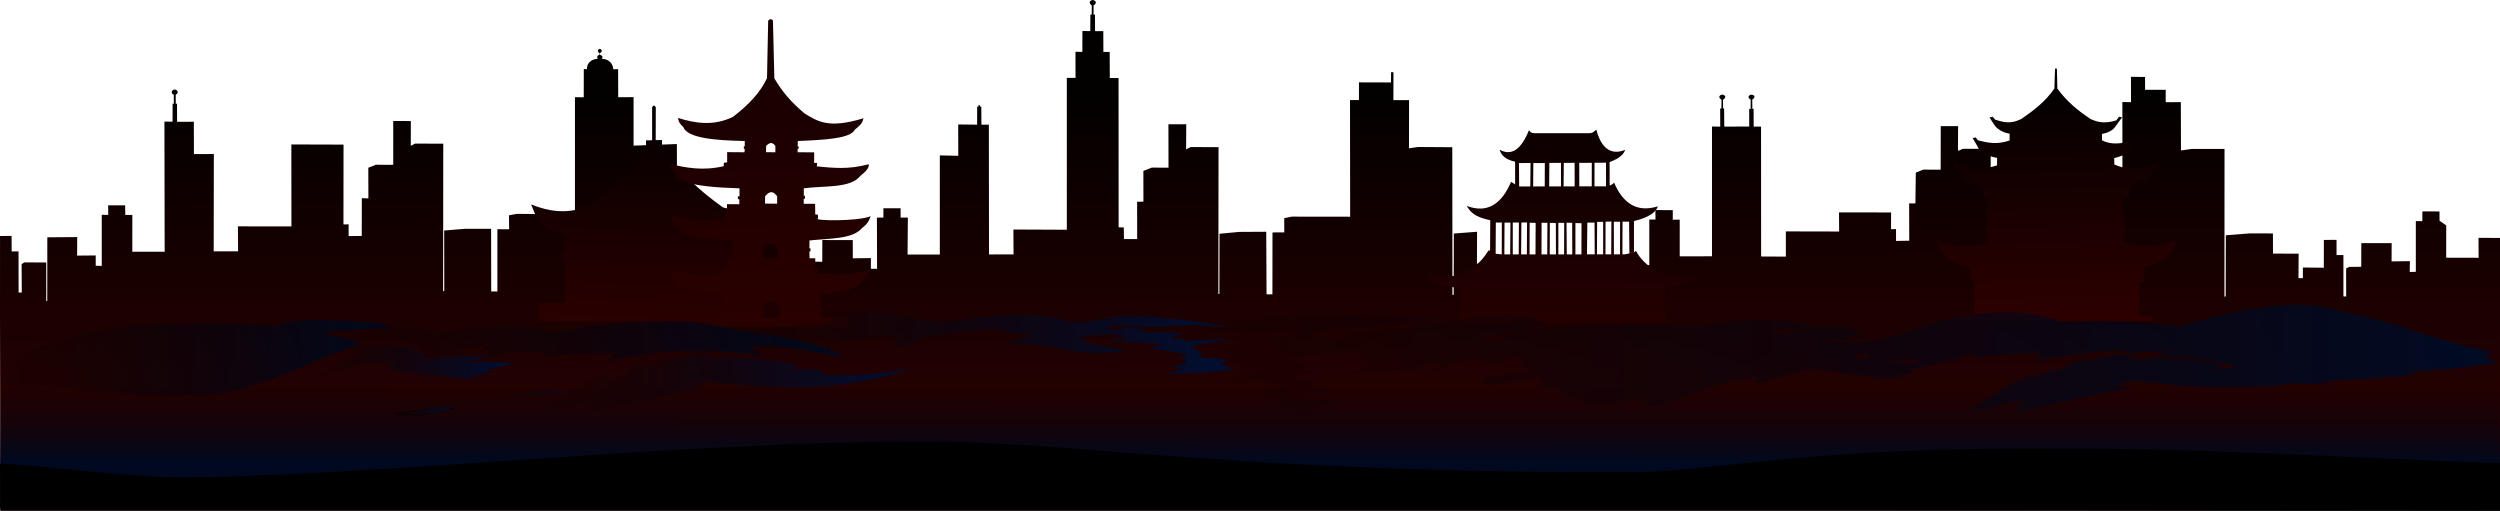 <?xml version="1.0" encoding="UTF-8" standalone="no"?>
<!-- Created with Inkscape (http://www.inkscape.org/) -->

<svg
   xmlns:osb="http://www.openswatchbook.org/uri/2009/osb"
   xmlns:dc="http://purl.org/dc/elements/1.1/"
   xmlns:cc="http://creativecommons.org/ns#"
   xmlns:rdf="http://www.w3.org/1999/02/22-rdf-syntax-ns#"
   xmlns:svg="http://www.w3.org/2000/svg"
   xmlns="http://www.w3.org/2000/svg"
   xmlns:xlink="http://www.w3.org/1999/xlink"
   xmlns:sodipodi="http://sodipodi.sourceforge.net/DTD/sodipodi-0.dtd"
   xmlns:inkscape="http://www.inkscape.org/namespaces/inkscape"
   width="1081.89mm"
   height="220.992mm"
   viewBox="0 0 1081.89 220.992"
   version="1.1"
   id="svg1533"
   inkscape:version="0.92.4 5da689c313, 2019-01-14"
   sodipodi:docname="foreground.svg"
   inkscape:export-filename="/home/james/dev/a-d.github.io/2020/images/foreground.01.png"
   inkscape:export-xdpi="100.13"
   inkscape:export-ydpi="100.13">
  <defs
     id="defs1527">
    <linearGradient
       id="linearGradient7213"
       inkscape:collect="always">
      <stop
         id="stop7209"
         offset="0"
         style="stop-color:#0c0000;stop-opacity:0.125" />
      <stop
         id="stop7211"
         offset="1"
         style="stop-color:#00091f;stop-opacity:1" />
    </linearGradient>
    <linearGradient
       id="linearGradient7207"
       inkscape:collect="always">
      <stop
         id="stop7203"
         offset="0"
         style="stop-color:#0c0000;stop-opacity:0.125" />
      <stop
         id="stop7205"
         offset="1"
         style="stop-color:#00091f;stop-opacity:1" />
    </linearGradient>
    <linearGradient
       id="linearGradient7201"
       inkscape:collect="always">
      <stop
         id="stop7197"
         offset="0"
         style="stop-color:#0c0000;stop-opacity:0.125" />
      <stop
         id="stop7199"
         offset="1"
         style="stop-color:#00091f;stop-opacity:1" />
    </linearGradient>
    <linearGradient
       id="linearGradient7195"
       inkscape:collect="always">
      <stop
         id="stop7191"
         offset="0"
         style="stop-color:#0c0000;stop-opacity:0.125" />
      <stop
         id="stop7193"
         offset="1"
         style="stop-color:#000b25;stop-opacity:1" />
    </linearGradient>
    <linearGradient
       inkscape:collect="always"
       id="linearGradient7112">
      <stop
         style="stop-color:#0c0000;stop-opacity:0.125"
         offset="0"
         id="stop7108" />
      <stop
         style="stop-color:#000f34;stop-opacity:1"
         offset="1"
         id="stop7110" />
    </linearGradient>
    <linearGradient
       id="linearGradient7094"
       inkscape:collect="always">
      <stop
         id="stop7090"
         offset="0"
         style="stop-color:#000000;stop-opacity:1" />
      <stop
         id="stop7092"
         offset="1"
         style="stop-color:#460000;stop-opacity:1" />
    </linearGradient>
    <linearGradient
       id="linearGradient7088"
       inkscape:collect="always">
      <stop
         id="stop7084"
         offset="0"
         style="stop-color:#0c0000;stop-opacity:1" />
      <stop
         id="stop7086"
         offset="1"
         style="stop-color:#3d0000;stop-opacity:1" />
    </linearGradient>
    <linearGradient
       id="linearGradient7076"
       inkscape:collect="always">
      <stop
         id="stop7072"
         offset="0"
         style="stop-color:#150000;stop-opacity:1" />
      <stop
         id="stop7074"
         offset="1"
         style="stop-color:#2a0000;stop-opacity:1" />
    </linearGradient>
    <linearGradient
       id="linearGradient7064"
       inkscape:collect="always">
      <stop
         id="stop7060"
         offset="0"
         style="stop-color:#330101;stop-opacity:1" />
      <stop
         id="stop7062"
         offset="1"
         style="stop-color:#030000;stop-opacity:1" />
    </linearGradient>
    <linearGradient
       inkscape:collect="always"
       id="gradient">
      <stop
         style="stop-color:#030000;stop-opacity:1"
         offset="0"
         id="stop7040" />
      <stop
         style="stop-color:#2a0000;stop-opacity:1"
         offset="1"
         id="stop7042" />
    </linearGradient>
    <linearGradient
       id="linearGradient6886"
       osb:paint="solid">
      <stop
         style="stop-color:#ff0000;stop-opacity:1;"
         offset="0"
         id="stop6884" />
    </linearGradient>
    <linearGradient
       inkscape:collect="always"
       xlink:href="#linearGradient7094"
       id="linearGradient6998"
       x1="355.978"
       y1="50.015"
       x2="358.708"
       y2="216.926"
       gradientUnits="userSpaceOnUse"
       gradientTransform="translate(0,2.117)" />
    <linearGradient
       inkscape:collect="always"
       xlink:href="#gradient"
       id="linearGradient7000"
       x1="-251.121"
       y1="68.575"
       x2="-254.492"
       y2="160.699"
       gradientUnits="userSpaceOnUse" />
    <linearGradient
       inkscape:collect="always"
       xlink:href="#linearGradient7088"
       id="linearGradient7002"
       x1="128.356"
       y1="78.636"
       x2="126.778"
       y2="234.442"
       gradientUnits="userSpaceOnUse"
       gradientTransform="matrix(1,0,0,1.057,-3.3333333e-8,-4.699)" />
    <linearGradient
       inkscape:collect="always"
       xlink:href="#linearGradient7076"
       id="linearGradient7004"
       x1="-198.835"
       y1="31.065"
       x2="-195.959"
       y2="159.973"
       gradientUnits="userSpaceOnUse" />
    <linearGradient
       inkscape:collect="always"
       xlink:href="#linearGradient7064"
       id="linearGradient7052"
       x1="212.195"
       y1="241.675"
       x2="212.028"
       y2="63.089"
       gradientUnits="userSpaceOnUse" />
    <linearGradient
       inkscape:collect="always"
       xlink:href="#linearGradient7213"
       id="linearGradient7106"
       x1="-172.782"
       y1="204.49"
       x2="-172.794"
       y2="228.22"
       gradientUnits="userSpaceOnUse"
       gradientTransform="matrix(1,0,0,1.414,0,-100.639)" />
    <linearGradient
       inkscape:collect="always"
       xlink:href="#linearGradient7207"
       id="linearGradient7164"
       x1="-533.088"
       y1="176.958"
       x2="-363.802"
       y2="176.958"
       gradientUnits="userSpaceOnUse" />
    <linearGradient
       inkscape:collect="always"
       xlink:href="#linearGradient7112"
       id="linearGradient7166"
       x1="-397.442"
       y1="178.995"
       x2="-311.736"
       y2="178.995"
       gradientUnits="userSpaceOnUse" />
    <linearGradient
       inkscape:collect="always"
       xlink:href="#linearGradient7201"
       id="linearGradient7168"
       x1="-385.441"
       y1="169.862"
       x2="-167.491"
       y2="169.862"
       gradientUnits="userSpaceOnUse" />
    <linearGradient
       inkscape:collect="always"
       xlink:href="#linearGradient7112"
       id="linearGradient7170"
       x1="-317.227"
       y1="194.065"
       x2="-285.845"
       y2="194.065"
       gradientUnits="userSpaceOnUse" />
    <linearGradient
       inkscape:collect="always"
       xlink:href="#linearGradient7112"
       id="linearGradient7172"
       x1="-299.208"
       y1="187.62"
       x2="-138.579"
       y2="187.62"
       gradientUnits="userSpaceOnUse" />
    <linearGradient
       inkscape:collect="always"
       xlink:href="#linearGradient7112"
       id="linearGradient7174"
       x1="-360.947"
       y1="199.932"
       x2="-337.027"
       y2="199.932"
       gradientUnits="userSpaceOnUse" />
    <linearGradient
       inkscape:collect="always"
       xlink:href="#linearGradient7195"
       id="linearGradient7176"
       x1="-16.036"
       y1="177.352"
       x2="547.101"
       y2="177.352"
       gradientUnits="userSpaceOnUse" />
    <linearGradient
       inkscape:collect="always"
       xlink:href="#linearGradient7112"
       id="linearGradient7178"
       x1="-218.092"
       y1="170.624"
       x2="0.189"
       y2="170.624"
       gradientUnits="userSpaceOnUse" />
  </defs>
  <sodipodi:namedview
     id="base"
     pagecolor="#ffffff"
     bordercolor="#666666"
     borderopacity="1.0"
     inkscape:pageopacity="0.0"
     inkscape:pageshadow="2"
     inkscape:zoom="2.8"
     inkscape:cx="-4.712628"
     inkscape:cy="37.081549"
     inkscape:document-units="mm"
     inkscape:current-layer="layer2"
     showgrid="false"
     showborder="false"
     inkscape:pagecheckerboard="true"
     showguides="true"
     inkscape:guide-bbox="true"
     inkscape:window-width="1080"
     inkscape:window-height="1129"
     inkscape:window-x="0"
     inkscape:window-y="735"
     inkscape:window-maximized="0">
    <sodipodi:guide
       position="9.178,85.423"
       orientation="0,1"
       id="guide2089"
       inkscape:locked="false" />
    <sodipodi:guide
       position="21.651,-8.7448324e-06"
       orientation="0,1"
       id="guide2091"
       inkscape:locked="false" />
    <sodipodi:guide
       position="0.012,20.354"
       orientation="1,0"
       id="guide7215"
       inkscape:locked="false" />
    <sodipodi:guide
       position="1081.89,101.808"
       orientation="1,0"
       id="guide7217"
       inkscape:locked="false" />
  </sodipodi:namedview>
  <g
     inkscape:groupmode="layer"
     id="layer2"
     inkscape:label="FG1"
     style="display:inline"
     transform="translate(533.336,-22.147)">
    <path
       style="fill:url(#linearGradient7052);fill-opacity:1;stroke:none;stroke-width:0.265px;stroke-linecap:butt;stroke-linejoin:miter;stroke-opacity:1"
       d="m -533.336,157.716 0.012,-33.439 4.999,-0.033 0.033,6.715 2.973,-0.033 0.033,17.84 1.37,-0.033 -0.067,-12.261 1.169,-0.768 9.488,0.033 v 16.704 h 0.434 l 0.033,-27.596 12.929,-0.1 -0.033,8.018 8.051,-0.067 v 4.477 l 2.606,0.033 V 115.09 l 2.806,0.067 -0.033,-4.143 h 7.35 l 0.067,4.143 h 3.04 v 15.936 h 13.998 l -0.1,-56.327 3.508,0.033 0.033,-7.784 h 0.535 l -0.033,-3.875 c -1.603,-0.692 -0.72,-2.192 0.367,-2.247 0.993,-0.011 2.215,1.323 0.468,2.272 l 0.033,3.884 0.535,-0.033 0.033,7.851 7.25,-0.033 0.033,13.998 8.619,-0.033 -0.067,42.128 h 10.557 l -0.067,-10.824 23.152,0.033 -0.033,-35.48 22.584,0.067 -0.033,34.545 2.238,-0.033 v 5.078 l 5.679,-0.067 0.033,-16.337 2.84,0.1 -0.033,-13.263 3.241,-1.303 7.55,0.033 v -18.976 l 7.617,0.033 -0.033,10.724 1.871,-0.969 12.194,0.033 -0.067,63.844 0.501,-0.067 -0.033,-26.192 8.753,-0.735 h 11.559 l 0.033,27.094 2.673,0.033 V 121.337 l 5.078,0.033 -0.067,-6.047 3.408,-0.635 25.144,0.268 V 64.19 l 3.803,0.071 0.024,-12.237 1.37,0.047 c -0.017,-3.655 3.192,-4.432 4.761,-4.488 -0.686,-0.621 -0.224,-1.672 0.697,-1.662 l 0.002,-0.855 c -1.394,-0.549 -0.524,-1.76 0.092,-1.77 0.594,0.009 1.59,1.081 0.083,1.772 l 0.035,0.886 c 0.736,-0.004 1.521,0.825 0.721,1.677 1.819,-8.68e-4 4.706,0.857 4.997,4.484 l 2.105,-0.033 0.033,12.127 6.65,-0.018 V 85.168 l 18.733,-0.685 0.141,43.736 h 23.787 l 3.007,-4.61 21.382,0.2 0.067,6.682 3.074,0.067 0.134,13.297 h 1.203 l -0.067,-7.55 1.47,-0.935 8.72,0.033 0.033,-9.388 13.163,0.033 0.033,7.884 7.818,-0.1 v 4.644 h 2.673 l -0.067,-22.15 h 2.806 v -4.042 h 7.45 v 4.042 h 3.14 l -0.134,15.969 h 13.965 V 89.398 l 7.985,0.167 -0.033,-13.564 8.185,0.1 0.033,-7.818 0.541,-0.007 -0.012,-0.591 h 0.721 v 0.591 l 0.532,0.024 0.047,7.796 3.216,0.005 0.067,56.16 10.624,-0.033 -0.067,-10.758 23.119,0.1 V 55.856 h 3.775 l -0.033,-11.292 2.973,0.033 0.033,-9.054 3.408,0.067 0.037,-7.139 0.581,-0.011 0.033,-3.926 c -1.885,-1.43 -0.339,-2.363 0.351,-2.389 0.646,0.006 2.561,0.967 0.401,2.389 l 0.017,3.909 0.618,0.033 0.017,7.149 h 3.575 l 0.033,9.004 h 2.723 l 0.05,11.259 h 3.792 l 0.033,64.646 2.238,0.017 0.067,5.061 5.713,-0.017 -0.017,-16.153 2.723,-0.017 -0.017,-13.313 3.625,-1.437 7.25,0.033 -0.033,-18.776 h 7.717 l -0.067,10.858 1.971,-1.002 12.061,0.033 -0.067,63.543 0.434,-0.033 0.067,-26.025 8.519,-0.802 11.693,-0.067 0.134,27.061 2.539,0.033 0.033,-26.794 5.112,-0.033 -0.033,-6.147 3.241,-0.668 25.29,0.033 -0.063,-50.483 h 3.874 v -7.654 l 13.862,0.039 0.033,-4.443 1.036,0.033 -0.033,12.061 h 6.782 l -0.033,20.847 3.909,-0.568 14.833,0.1 0.067,63.911 0.535,-0.033 0.067,-26.527 10.056,-0.768 -0.061,13.83 54.829,0.28 19.767,0.356 v -19.745 h 2.673 l -0.033,-4.109 7.517,0.033 v 4.143 l 3.007,-0.033 v 15.869 H 207.535 V 76.904 l 3.575,0.033 -0.033,-7.818 h 0.551 l 0.033,-3.825 c -1.842,-1.074 -0.632,-2.158 0.367,-2.205 0.878,0.061 2.186,0.983 0.267,2.238 l 0.05,3.758 h 0.434 l 0.084,7.851 10.791,-0.033 -0.017,-7.617 h 0.618 l 0.033,-4.026 c -1.723,-0.915 -0.724,-2.122 0.284,-2.138 0.939,0.002 2.296,0.831 0.384,2.155 l 0.05,3.959 h 0.535 l 0.033,7.701 3.191,-0.017 0.033,56.227 10.707,0.05 -0.017,-10.908 23.069,0.05 -0.067,-8.285 22.551,0.033 -0.033,7.216 h 2.172 v 5.112 l 5.713,-0.1 -0.033,-16.17 2.706,0.033 0.167,-13.33 3.241,-1.303 7.517,0.033 0.033,-18.843 h 7.517 l -0.067,10.557 h 0.501 l 1.604,-0.768 h 12.061 v 63.677 h 0.468 v -26.126 l 8.252,-0.735 12.027,-0.033 -0.033,27.094 h 2.673 V 123.642 h 5.078 l 0.1,-6.147 3.575,-0.635 24.889,0.067 -0.033,-50.614 3.742,0.033 -0.033,-10.958 6.114,0.067 V 61.001 h 8.92 v 5.379 l 6.548,-0.033 0.067,20.88 0.835,-0.067 3.809,-0.568 h 14.199 l -0.033,63.877 h 0.535 l 0.067,-26.493 10.49,-0.835 9.889,0.033 0.033,8.72 11.092,0.033 -0.067,10.591 h 1.904 v -4.61 l 9.054,0.1 0.033,-12.027 5.479,-0.033 v 6.582 h 2.973 v 17.874 l 1.203,0.067 -0.033,-12.127 1.303,-0.702 5.245,-0.033 0.033,-10.256 h 13.13 l -0.033,7.918 7.918,-0.1 -0.067,4.677 2.639,-0.067 v -21.95 l 2.806,0.033 0.033,-4.243 7.417,0.033 v 4.009 l 2.907,2.038 -0.033,13.965 14.032,0.033 -0.033,-8.619 9.304,0.033 v 32.604 85.423 l -1081.723,-4e-5 z"
       id="path2096"
       inkscape:connector-curvature="0"
       sodipodi:nodetypes="ccccccccccccccccccccccccccccccccccccccccccccccccccccccccccccccccccccccccccccccccccccccccccccccccccccccccccccccccccccccccccccccccccccccccccccccccccccccccccccccccccccccccccccccccccccccccccccccccccccccccccccccccccccccccccccccccccccccccccccccccccccccccccccccccccccccccccccccccccccccccccccccccccccccccccccccccc" />
  </g>
  <g
     inkscape:groupmode="layer"
     id="layer3"
     inkscape:label="FG2"
     style="display:inline"
     transform="translate(533.336,-22.147)">
    <path
       style="fill:url(#linearGradient6998);fill-opacity:1;fill-rule:nonzero;stroke:none;stroke-width:0.206px;stroke-linecap:butt;stroke-linejoin:miter;stroke-opacity:1"
       d="m 315.398,161.054 82.861,-0.041 v -2.285 l -5.665,0.061 v -14.89 l 1.71,-0.058 -0.053,-5.829 c 4.927,-1.465 9.719,-3.155 12.548,-8.096 l 2.796,-4.326 -1.247,-0.286 -1.398,1.143 c -8.844,3.158 -15.48,2.454 -21.348,0.408 v -2.979 l 0.907,-0.122 0.076,-2.898 -0.68,-0.041 -0.038,-7.101 h -0.416 l 0.038,-5.877 h 2.72 l -0.038,-4.979 c 4.231,-1.291 8.466,-2.576 10.542,-6.57 l 2.683,-4.081 -1.398,-0.326 -1.058,1.306 c -7.831,2.873 -12.936,2.043 -17.267,0.163 l -0.076,-2.775 c 4.723,-1.138 6.918,-2.85 7.821,-4.856 l 2.758,-3.877 -1.209,-0.326 -1.171,1.388 c -4.963,1.5 -9.628,2.033 -13.489,-0.041 v -2.734 c 2.531,-0.502 4.693,-1.45 5.97,-3.469 l 2.72,-3.714 -1.322,-0.286 -1.134,1.551 c -5.291,1.667 -8.376,0.712 -11.184,-0.571 C 365.706,69.932 360.737,65.684 356.998,60.457 l -0.189,-8.325 c -0.319,-0.713 -0.583,-0.49 -0.831,0 l -0.264,8.325 c -3.957,5.751 -9.074,9.574 -14.32,13.182 -5.055,2.478 -8.049,1.205 -11.26,0.326 l -1.134,-1.306 -1.36,0.326 2.04,3.142 c 1.173,1.777 3.285,3.27 6.65,3.877 v 2.938 c -5.845,1.999 -9.729,0.877 -13.716,-0.082 l -0.945,-1.224 -1.322,0.245 1.965,3.387 c 1.251,3.223 4.78,4.432 8.615,5.224 l -0.038,3.224 c -6.309,2.17 -11.675,1.102 -16.89,-0.49 l -0.945,-1.265 -1.134,0.082 1.587,3.224 c 1.348,3.759 5.227,6.321 11.411,7.795 l -0.038,4.734 1.851,0.041 v 5.877 h -0.378 l 0.076,7.101 h -0.529 l 0.038,3.061 0.756,-0.041 v 3.428 c -5.763,1.863 -12.562,1.701 -20.441,-0.571 l -0.945,-1.347 -1.285,0.122 1.285,2.979 c 3.001,6.481 8.581,8.215 14.245,9.794 l -0.075,5.55 h 1.549 l -0.038,14.773 -5.479,0.041 z"
       id="path6763"
       inkscape:connector-curvature="0"
       sodipodi:nodetypes="ccccccccccccccccccccccccccccccccccccccccccccccccccccccccccccccccccccccccccccccc" />
    <path
       style="fill:url(#linearGradient7000);fill-opacity:1;fill-rule:nonzero;stroke:none;stroke-width:0.207px;stroke-linecap:butt;stroke-linejoin:miter;stroke-opacity:1"
       d="m -300.13,153.304 0.055,8.017 h 97.132 v -8.074 h -10.659 l -0.055,-19.447 h 1.476 v -2.331 l -1.203,-0.057 -0.055,-7.221 c 5.283,-1.95 10.872,-1.847 15.086,-10.974 l 1.312,-2.843 c -9.583,4.423 -16.658,3.35 -23.395,1.535 -10.381,-7.247 -19.111,-15.754 -26.401,-25.36 l 0.005,-3.78 h -2.744 l 0.039,-14.193 c -0.449,-0.739 -0.931,-1.17 -1.585,0 v 14.274 l -2.628,0.04 -0.039,3.659 c -8.162,11.215 -17.137,19.238 -26.61,25.304 -7.707,2.866 -15.414,1.876 -23.121,-1.251 l 1.203,2.9 c 2.596,6.65 7.734,8.769 13.173,10.349 v 7.392 h -0.984 v 2.729 h 1.421 l -0.055,19.049 z"
       id="path6788"
       inkscape:connector-curvature="0"
       sodipodi:nodetypes="ccccccccccccccccccccccccccccccc" />
    <path
       style="fill:url(#linearGradient7002);fill-opacity:1;fill-rule:nonzero;stroke:none;stroke-width:0.205px;stroke-linecap:butt;stroke-linejoin:miter;stroke-opacity:1"
       d="m 98.535,161.959 -0.039,-15.133 c -9.678,-0.956 -12.699,-3.363 -15.027,-5.92 7.955,2.105 19.753,2.086 27.336,-10.35 h 0.699 l 0.078,-13.095 c -7.157,-1.495 -8.75,-3.832 -10.173,-6.195 8.529,3.215 14.899,-0.337 19.182,-10.429 l 1.747,1.098 v -9.801 c -4.535,-1.038 -6.033,-3.002 -6.718,-5.214 5.178,2.9 9.388,-0.138 12.736,-8.473 0.384,0.85 1.135,1.294 2.251,1.331 h 23.723 c 1.66,0.054 2.306,-0.832 3.13,-1.552 1.408,5.429 4.758,11.953 12.52,8.76 -0.694,1.696 -1.741,3.409 -6.754,5.323 l 0.01,4.38 0.013,5.822 -1.56,0.333 -0.016,-10.293 -4.97,0.016 -0.019,10.546 h -1.184 l 0.019,-10.507 -5.436,0.02 0.039,10.468 -2.019,0.02 -0.019,-10.507 -4.679,0.02 -0.097,10.468 -1.126,-0.02 V 92.624 h -5.028 l -0.078,10.409 -1.922,0.02 0.039,-10.35 h -4.97 l -0.078,10.331 h -1.243 l 0.116,-10.37 -5.009,0.059 0.078,10.115 37.568,-0.059 c 1.378,-0.22 2.694,-0.533 3.495,-1.627 3.747,8.684 9.552,13.186 19.001,10.285 -0.922,2.667 -4.076,4.858 -10.379,6.376 v 13.418 l -1.977,0.554 -0.141,-13.696 -2.835,-0.039 -0.039,14.271 h -1.048 l 0.039,-14.232 h -2.718 l 0.039,14.467 -1.165,-0.039 0.078,-14.506 -2.524,0.079 -0.039,14.428 h -1.01 v -14.349 h -2.602 l -0.078,14.388 h -0.971 l -0.078,-14.075 H 153.595 l -0.155,13.996 h -2.407 l 0.039,-13.722 -2.64,-0.078 v 13.84 h -1.359 l -0.039,-13.957 -2.446,-0.039 0.116,14.036 -1.165,-0.039 0.039,-13.918 -2.524,-0.039 v 13.918 l -1.048,-0.039 -0.039,-13.8 -2.602,-0.039 -0.039,13.84 h -1.087 l 0.078,-13.879 -2.524,-0.039 -0.039,13.957 -2.602,-0.039 0.078,-13.84 -2.602,-0.078 -0.039,13.996 -1.165,-0.039 0.078,-14.075 -2.446,0.039 -0.116,14.232 -1.048,-0.039 0.078,-14.192 h -2.64 v 14.114 l -1.126,-0.078 0.116,-13.996 h -2.563 l -0.078,13.879 -1.126,-0.078 0.039,-13.84 h -2.602 l -0.078,13.487 2.64,0.314 53.274,-0.039 c 1.707,-0.404 3.682,-0.573 4.854,-1.451 2.932,5.876 12.841,14.337 27.297,10.076 -1.671,1.968 -2.645,3.926 -14.678,6.038 l 0.078,15.133 z"
       id="path6790"
       inkscape:connector-curvature="0"
       sodipodi:nodetypes="ccccccccccccccccccccccccccccccccccccccccccccccccccccccccccccccccccccccccccccccccccccccccccccccccccccccccccccccccccc" />
    <path
       style="fill:url(#linearGradient7004);fill-opacity:1;fill-rule:nonzero;stroke:none;stroke-width:0.233px;stroke-linecap:butt;stroke-linejoin:miter;stroke-opacity:1"
       d="m -232.636,163.966 0.101,-4.032 12.209,0.117 0.05,-3.249 h -1.11 l 0.05,-1.722 h 0.959 v -5.95 c -11.435,0.102 -18.799,-1.747 -21.088,-6.028 -0.868,-1.202 -1.846,-2.36 -1.715,-3.954 7.926,1.664 15.782,2.696 23.308,0.744 l 0.101,-1.527 h 1.312 l 0.151,-4.541 2.371,0.157 0.101,-2.975 -0.605,-0.039 0.05,-1.448 h 0.353 l 0.05,-3.562 c -11.678,-0.16 -22.229,-0.992 -25.276,-6.303 -1.465,-1.782 -1.965,-3.164 -1.413,-4.11 7.431,1.735 14.96,2.918 23.056,0.94 l 0.05,-1.488 0.757,-0.078 0.101,-4.423 5.297,0.039 0.05,-2.114 -0.656,-0.117 v -1.174 l 0.706,-0.039 v -3.445 c -21.884,-0.612 -26.947,-3.33 -28.175,-6.527 -1.008,-1.107 -2.136,-2.162 -1.712,-3.875 6.892,1.405 13.67,2.975 23.045,0.83 l 0.071,-1.495 1.427,-0.166 v -4.429 l 7.491,0.055 0.143,-1.384 -0.424,-0.195 v -0.979 l 0.404,-0.039 v -2.27 c -13.285,-0.286 -24.791,-1.279 -26.638,-6.107 -2,-1.85 -2.045,-2.834 -2.22,-3.875 7.656,2.391 15.44,3.553 23.762,-0.47 6.81,-5.192 11.955,-10.728 14.731,-16.754 l 0.504,-24.858 c 0.659,-0.769 1.342,-0.937 2.068,-0.039 l 0.605,24.975 c 2.933,5.038 6.901,10.138 13.319,15.384 5.301,2.972 9.624,6.675 25.326,1.879 -0.804,1.385 0.259,1.696 -3.834,4.972 -1.884,3.853 -13.178,4.405 -24.667,4.889 l -0.036,2.353 h 0.428 v 0.941 l -0.464,0.055 v 1.716 l -9.632,0.028 V 85.295 c -1.447,-2.007 -2.737,-1.28 -3.995,0 l -0.036,2.727 20.833,0.041 -0.036,4.567 h 1.284 l -0.107,1.522 c 6.94,0.653 13.8,1.448 22.439,-0.941 0.385,1.403 -1.21,3.171 -3.639,5.093 -4.259,5.449 -15.688,4.131 -24.436,5.342 v 3.211 l 0.499,0.028 v 1.218 l -0.535,0.111 v 2.491 l -11.523,-0.332 0.036,-3.239 c -1.427,-2.052 -3.059,-2.795 -5.244,0 v 3.128 l 21.654,0.083 0.071,4.65 h 1.106 c 0,0 0.248,1.603 0,1.716 -2.092,0.954 17.166,1.343 22.831,-0.997 -0.537,1.707 -1.314,3.414 -3.71,5.121 -4.113,4.937 -14.222,4.423 -22.724,5.37 l -0.036,3.377 0.464,0.055 v 1.246 l -0.464,0.083 0.071,3.266 -13.806,-0.194 0.071,-4.318 c -2.011,-2.824 -4.113,-2.869 -6.314,0.138 l 0.036,3.905 22.474,0.164 v 4.706 h 1.249 l -0.143,1.412 c 4.665,1.028 10.581,1.495 22.403,-0.692 -0.349,1.348 -1.101,2.801 -3.71,4.733 -3.322,4.365 -10.823,4.464 -17.587,5.315 l -0.092,5.677 h 1.009 l 0.101,1.801 -1.211,0.078 0.101,3.093 -17.557,-0.078 0.151,-5.167 c -2.43,-3.448 -5.642,-3.209 -8.122,0.157 l -0.051,4.658 37.384,0.117 v 4.071 z"
       id="path6794"
       inkscape:connector-curvature="0"
       sodipodi:nodetypes="cccccccccccccccccccccccccccccccccccccccccccccccccccccccccccccccccccccccccccccccccccsccccccccccccccccccccccccccccccc" />
  </g>
  <g
     inkscape:groupmode="layer"
     id="layer4"
     inkscape:label="FG3"
     style="display:inline"
     transform="translate(533.336,-22.147)">
    <path
       style="fill:url(#linearGradient7106);fill-opacity:1;stroke:none;stroke-width:0.315px;stroke-linecap:butt;stroke-linejoin:miter;stroke-opacity:1"
       d="m -532.946,160.97 -0.378,81.046 1081.878,1.122 -0.282,-81.807 z"
       id="path7098"
       inkscape:connector-curvature="0"
       sodipodi:nodetypes="ccccc" />
    <path
       style="fill:#000000;fill-opacity:1;stroke:none;stroke-width:0.265px;stroke-linecap:butt;stroke-linejoin:miter;stroke-opacity:1"
       d="m 548.554,222.351 c -26.58,0.116 -125.396,-6.517 -188.809,-6.018 -112.05,-1.057 -151.747,10.103 -187.01,10.137 -169.949,0.541 -241.441,-13.359 -306.161,-13.229 -105.246,-0.135 -238.994,15.087 -321.658,15.497 -25.032,-0.192 -65.155,-5.654 -78.241,-5.953 l 0.155,20.354 1081.723,4e-5 z"
       id="path7096"
       inkscape:connector-curvature="0"
       sodipodi:nodetypes="ccccccccc" />
    <path
       style="fill:none;stroke:#000000;stroke-width:0.265px;stroke-linecap:butt;stroke-linejoin:miter;stroke-opacity:1"
       d="m -361.415,201.318 c 8.906,-1.977 16.566,-2.087 24.455,-2.539 -5.103,1.129 -9.949,1.871 -15.368,3.474 -2.536,-0.85 -5.895,-0.802 -9.087,-0.935 z"
       id="path7119"
       inkscape:connector-curvature="0"
       sodipodi:nodetypes="cccc" />
  </g>
  <g
     inkscape:groupmode="layer"
     id="layer7"
     inkscape:label="FG4"
     style="display:inline"
     transform="translate(533.336,-22.147)">
    <path
       style="fill:url(#linearGradient7164);fill-opacity:1;stroke:none;stroke-width:0.265px;stroke-linecap:butt;stroke-linejoin:miter;stroke-opacity:1"
       d="m -528.793,182.475 -4.295,2.077 c 2.182,-1.953 4.444,-3.906 7.371,-5.859 4.295,-6.051 16.019,-8.017 24.238,-10.583 27.301,-8.093 59.62,-5.926 83.06,-5.197 l 3.969,0.283 c 11.712,-3.738 24.375,-2.528 36.947,-1.795 5.544,0.421 10.71,0.96 13.702,2.173 l -16.253,1.417 c -4.82,0.247 -9.628,0.504 -13.229,1.795 5.449,0.854 10.898,2.129 16.347,3.874 l -8.41,2.74 0.472,0.661 -2.74,0.472 c -10.176,4.161 -18.142,8.322 -30.529,12.483 -10.332,3.176 -15.811,6.35 -39.289,6.281 -18.9,0.066 -31.91,-2.077 -46.906,-3.474 -7.316,-0.199 -5.627,-1.074 -21.947,-0.598 -3.317,-0.521 -4.661,-1.261 -6.471,-1.949 1.76,-1.434 2.992,-3.065 3.962,-4.803 z"
       id="path7115"
       inkscape:connector-curvature="0"
       sodipodi:nodetypes="cccccccccccccccccccc" />
    <path
       style="fill:url(#linearGradient7166);fill-opacity:1;stroke:none;stroke-width:0.265px;stroke-linecap:butt;stroke-linejoin:miter;stroke-opacity:1"
       d="m -375.378,174.205 c -9.366,3.47 -16.856,7.508 -22.064,12.237 11.282,-4.965 22.295,-7.319 33.073,-7.371 l -0.85,3.118 c 13.764,1.759 27.606,3.913 41.01,3.874 l -5.764,-1.039 10.489,-2.173 -5.008,-0.661 c 3.633,-0.139 8.129,-1.357 12.757,-2.74 -6.329,-0.774 -13.612,-0.831 -21.45,-0.472 l 12.379,-2.835 c -9.671,0.285 -19.109,0.362 -29.86,1.606 0,0 -1.581,-0.733 2.362,-1.795 l -6.993,-2.362 2.74,-0.756 c -11.009,-0.407 -21.862,-3.702 -34.207,2.173 3.849,-0.328 8.431,-1.48 11.387,-0.803 z"
       id="path7117"
       inkscape:connector-curvature="0"
       sodipodi:nodetypes="ccccccccccccccccc" />
    <path
       style="display:inline;fill:url(#linearGradient7168);fill-opacity:1;stroke:none;stroke-width:0.265px;stroke-linecap:butt;stroke-linejoin:miter;stroke-opacity:1"
       d="m -346.321,166.693 c -6.31,-5.341 -32.744,-4.694 -36.097,0.472 l 2.032,0.331 c -2.763,0.604 -3.601,1.929 -5.055,3.024 7.985,-1.098 15.963,-2.021 23.86,-0.756 4.014,0.711 8.138,1.333 10.772,3.166 l 1.087,4.158 19.419,-1.654 -5.622,-1.559 c 6.928,-1.763 13.749,-3.404 19.277,-3.591 -4.285,0.965 -7.955,2.34 -10.111,4.725 2.364,-0.802 4.725,-1.597 6.567,-1.181 l -3.685,3.638 c 12.075,-4.553 21.225,-2.695 31.136,-2.504 l -3.591,-2.504 4.63,0.661 -7.654,3.874 c 10.804,-1.809 21.608,-1.759 32.411,-1.843 -1.721,0.865 -3.124,1.915 -3.78,3.402 25.977,-6.358 50.289,-4.856 68.272,-2.693 l -7.134,-3.591 c 15.178,-1.049 28.436,2.168 42.097,4.488 -11.761,-6.866 -30.156,-9.543 -48.523,-12.237 0,0 -7.965,-1.85 -11.022,-1.917 -8.211,-3.246 -53.439,-0.518 -65.707,3.712 -17.537,-4.715 -35.548,-2.312 -53.578,0.378 z"
       id="path7121"
       inkscape:connector-curvature="0"
       sodipodi:nodetypes="cccccccccccccccccccccccccc" />
    <path
       style="fill:url(#linearGradient7170);fill-opacity:1;stroke:none;stroke-width:0.265px;stroke-linecap:butt;stroke-linejoin:miter;stroke-opacity:1"
       d="m -317.227,196.515 c 9.181,-3.449 20.844,-4.2 31.383,-4.685 -9.739,-0.24 -20.036,-0.782 -30.014,1.848 l 6.227,-0.238 c -3.035,0.705 -5.926,1.502 -7.596,3.075 z"
       id="path7125"
       inkscape:connector-curvature="0"
       sodipodi:nodetypes="ccccc" />
    <path
       style="fill:url(#linearGradient7172);fill-opacity:1;stroke:none;stroke-width:0.265px;stroke-linecap:butt;stroke-linejoin:miter;stroke-opacity:1"
       d="m -268.873,183.544 c -12.812,4.147 -21.878,10.327 -30.335,16.838 l 24.054,-4.944 -3.608,4.944 50.648,-10.824 -7.083,-0.935 c 12.265,-5.073 44.522,9.567 96.618,-6.949 -14.815,2.575 -28.304,3.349 -40.625,2.539 l 2.806,-1.069 c -4.113,-1.662 -9.901,-1.232 -15.368,-1.203 l 4.009,-1.871 c -13.9,-2.271 -27.77,-4.755 -42.362,-2.005 l 4.677,-3.207 c -10.422,1.257 -20.869,2.807 -31.539,6.918 1.141,-1.975 4.311,-3.406 6.817,-4.513 -5.125,1.699 -8.554,2.916 -13.363,6.784 l -6.147,2.005 z"
       id="path7127"
       inkscape:connector-curvature="0"
       sodipodi:nodetypes="cccccccccccccccccc" />
    <path
       style="fill:url(#linearGradient7174);fill-opacity:1;stroke:none;stroke-width:0.265px;stroke-linecap:butt;stroke-linejoin:miter;stroke-opacity:1"
       d="m -360.947,201.318 c 4.937,0.48 10.612,-0.149 16.036,-0.401 l 7.884,-2.539 c -7.73,-0.118 -15.848,1.515 -23.921,2.94 z"
       id="path7129"
       inkscape:connector-curvature="0"
       sodipodi:nodetypes="cccc" />
    <path
       style="fill:url(#linearGradient7176);fill-opacity:1;stroke:none;stroke-width:0.265px;stroke-linecap:butt;stroke-linejoin:miter;stroke-opacity:1"
       d="m 547.101,178.867 -5.746,-2.94 4.677,-1.336 c -27.035,-5.114 -36.832,-11.103 -60.002,-16.303 -14.916,-2.839 -23.168,-10.179 -77.241,5.345 -15.352,-1.733 -30.721,-3.444 -48.509,-1.871 -21.159,-7.66 -42.318,-4.704 -63.477,2.539 -12.743,4.351 -25.526,7.576 -38.62,5.212 l 2.138,2.005 -4.677,-2.539 c 4.514,0.174 9.322,-0.046 12.829,1.47 l -2.405,-2.94 c 3.417,0.095 5.225,0.879 7.484,1.47 -4.051,-5.133 -11.951,-6.304 -22.05,-5.212 -3.775,0.784 -6.643,0.209 -11.769,3.021 l -7.276,-1.323 c 5.985,-0.985 13.061,-1.469 19.045,-1.698 -13.111,-4.247 -30.663,-4.177 -47.204,-0.475 -22.771,-0.442 -45.497,-1.461 -68.508,1.228 -8.255,1.317 -17,1.917 -23.718,5.481 l -5.197,-1.228 c 9.607,-2.205 17.525,-2.065 28.821,-6.615 -5.552,-2.833 -11.257,-5.607 -31.089,-3.024 -10.354,2.545 -21.128,3.834 -31.844,5.292 -9.103,1.071 -18.843,0.973 -27.309,3.213 l 6.615,1.228 -4.583,0.52 -14.694,-2.221 c 19.36,-5.585 32.175,-2.284 62.083,-7.749 -29.999,-1.842 -60.229,-1.569 -90.809,0.567 -10.679,4.139 -14.37,4.319 -20.099,5.653 l 20.312,0.067 -2.539,0.802 c 9.6,1.207 14.941,-2.397 26.393,-0.134 l -22.651,4.143 -12.829,2.071 5.145,3.14 4.544,2.005 -1.47,1.67 4.143,2.472 c 0,0 -1.67,0.802 -1.203,1.069 0.468,0.267 5.379,1.203 5.379,1.203 l -16.47,4.076 18.041,-1.403 10.023,2.005 -11.092,3.074 7.016,2.205 -1.27,0.601 3.541,1.27 -2.339,0.535 7.484,1.67 -2.005,0.601 c 4.448,0.83 8.901,1.656 13.965,1.871 l -2.071,-1.002 1.203,-1.002 -1.737,-0.468 12.361,-2.005 c -7.506,-1.493 -15.012,-1.741 -22.517,-1.871 l 20.246,-3.474 -11.292,-1.871 4.61,-0.334 -10.49,-3.875 8.152,-1.27 -4.41,-1.336 3.541,-2.138 -13.764,-2.94 15.969,-1.336 25.457,-1.604 -7.016,1.604 5.412,2.74 -2.005,0.401 2.873,1.203 -9.555,4.209 c 11.21,-2.258 22.691,-2.212 34.144,-2.405 l -4.744,-1.336 c 3.627,-1.173 7.485,-1.42 11.359,-1.604 -2.96,1.891 -5.251,4.165 -7.818,6.281 5.058,-2.623 10.134,-5.207 15.502,-7.149 l 11.626,-0.468 -3.14,2.873 c 5.708,-1.98 11.469,-3.164 17.239,-4.209 l 1.47,0.334 -1.537,3.675 3.675,2.071 -19.377,3.408 -2.138,1.67 c 5.568,2.33 11.136,0.117 16.704,-0.535 3.67,-0.156 6.748,-1.794 11.092,-0.267 l -3.408,3.207 9.421,0.067 c 0.064,1.896 1.181,2.739 3.007,2.873 l -0.067,1.002 c 5.247,-0.231 8.874,2.417 13.096,4.009 7.205,-1.203 14.331,-3.667 21.649,-3.074 -0.602,1.316 -0.577,2.534 1.203,3.474 20.502,-4.207 31.245,-12.293 48.042,-12.762 l -1.804,3.007 26.326,-7.35 -1.069,0.935 c 14.072,1.961 28.175,3.74 42.496,4.21 l -7.884,-1.203 11.698,-2.079 -5.684,-0.326 7.818,-2.94 -29.734,-2.138 -2.071,-1.27 c 2.91,-0.9 5.552,-0.597 8.219,-0.401 l -5.345,2.806 26.727,-1.002 -6.815,4.009 c 4.588,-0.616 4.622,0.921 15.368,-2.606 l 11.225,-2.405 h -5.078 l 10.557,-1.804 -3.809,2.272 c 10.65,-1.576 20.994,-1.926 31.271,-2.005 l -3.274,3.274 c 13.174,-2.454 26.629,-4.252 40.558,-4.944 l -4.477,1.136 22.05,-0.468 -7.617,2.138 c 14.135,-0.613 26.356,1.276 37.217,4.944 l -9.755,0.668 3.675,-1.67 c -12.887,-3.479 -27.048,-3.427 -41.56,-2.405 l 5.412,-2.873 c -8.506,0.822 -17.049,1.441 -25.19,4.21 l 2.005,-2.272 c -4.961,1.547 -9.721,4.305 -14.433,7.35 l 2.071,-2.673 c -3.408,0.505 -6.815,2.888 -10.223,4.811 l 2.606,-2.606 c -13.072,2.943 -21.495,10.236 -30.87,16.638 l 23.854,-5.279 -3.675,5.279 50.18,-10.624 -6.882,-0.935 c 11.609,-4.154 18.877,1.11 44.3,0.869 10.602,-0.171 21.203,0.218 31.805,-1.604 l 19.243,0.401 -8.285,-1.47 c 14.786,-0.377 29.362,-1.49 43.899,-2.74 l -5.746,-1.336 c 13.325,-0.49 26.609,-1.463 39.756,-4.076 z"
       id="path7131"
       inkscape:connector-curvature="0"
       sodipodi:nodetypes="ccccccccccccccccccccccccccccccccccccccccsccccccccccccccccccccccccccccccccccccccccccccccccccccccccccccccccccccccccccccccccccccccccccccccccccccccc" />
    <path
       style="display:inline;fill:url(#linearGradient7178);fill-opacity:1;stroke:none;stroke-width:0.265px;stroke-linecap:butt;stroke-linejoin:miter;stroke-opacity:1"
       d="m -149.671,173.521 18.041,-4.41 -5.078,-0.134 c 13.332,-2.637 26.767,-3.928 40.224,-4.944 l -4.544,1.604 14.165,1.47 -12.428,4.276 c 22.35,-2.274 29.931,6.729 53.454,2.405 l -18.575,-3.475 3.074,-1.336 -5.503,-0.614 c 3.76,-1.641 11.007,-1.056 16.996,-1.524 l 4.772,2.121 c -4.377,-0.829 -6.019,0.166 -8.693,0.472 l 23.34,1.701 -4.914,1.795 16.253,2.646 -3.213,1.417 2.929,1.89 -6.709,2.268 4.347,0.567 -6.804,2.362 c 9.598,-0.529 19.245,-0.573 28.726,-2.268 l -5.386,-2.079 3.024,-1.417 c -4.668,-1.317 -8.806,-1.47 -12.851,-1.417 l 2.268,-1.417 c -1.76,-1.231 -3.378,-2.557 -5.859,-3.307 5.298,-1.345 10.909,-2.324 16.962,-2.788 -4.415,-0.592 -11.378,-0.091 -18.379,0.425 -0.942,-1.072 -3.689,-1.242 -6.615,-1.323 1.566,-0.81 2.992,-1.662 6.142,-1.984 -5.558,-0.18 -10.371,-1.317 -16.725,-0.472 -3.609,-3.644 -10.602,-1.595 -16.82,-0.85 -0.217,-0.787 1.17,-1.575 2.551,-2.362 l 12.568,0.756 c 8.713,0.416 15.755,-1.462 27.97,-0.378 l 8.977,0.661 c -8.558,-1.878 -17.247,-3.493 -26.553,-3.874 -11.883,-1.808 -20.042,-1.278 -35.152,1.512 l -5.953,0.095 c -14.714,-4.837 -34.309,-3.215 -51.31,-0.472 l -7.654,0.189 c -17.069,-2.635 -35.044,-8.378 -48.57,1.134 l -36.947,2.173 3.118,1.606 -7.087,1.984 c 17.384,-1.552 17.293,1.806 37.987,-0.283 l -6.331,6.048 c 5.425,-3.32 10.788,-6.254 15.686,-6.237 l -4.252,2.646 27.214,-3.024 3.685,2.551 z"
       id="path7133"
       inkscape:connector-curvature="0"
       sodipodi:nodetypes="cccccccccccccccccccccccccccccccccccccccccccccccccccccc" />
  </g>
</svg>
